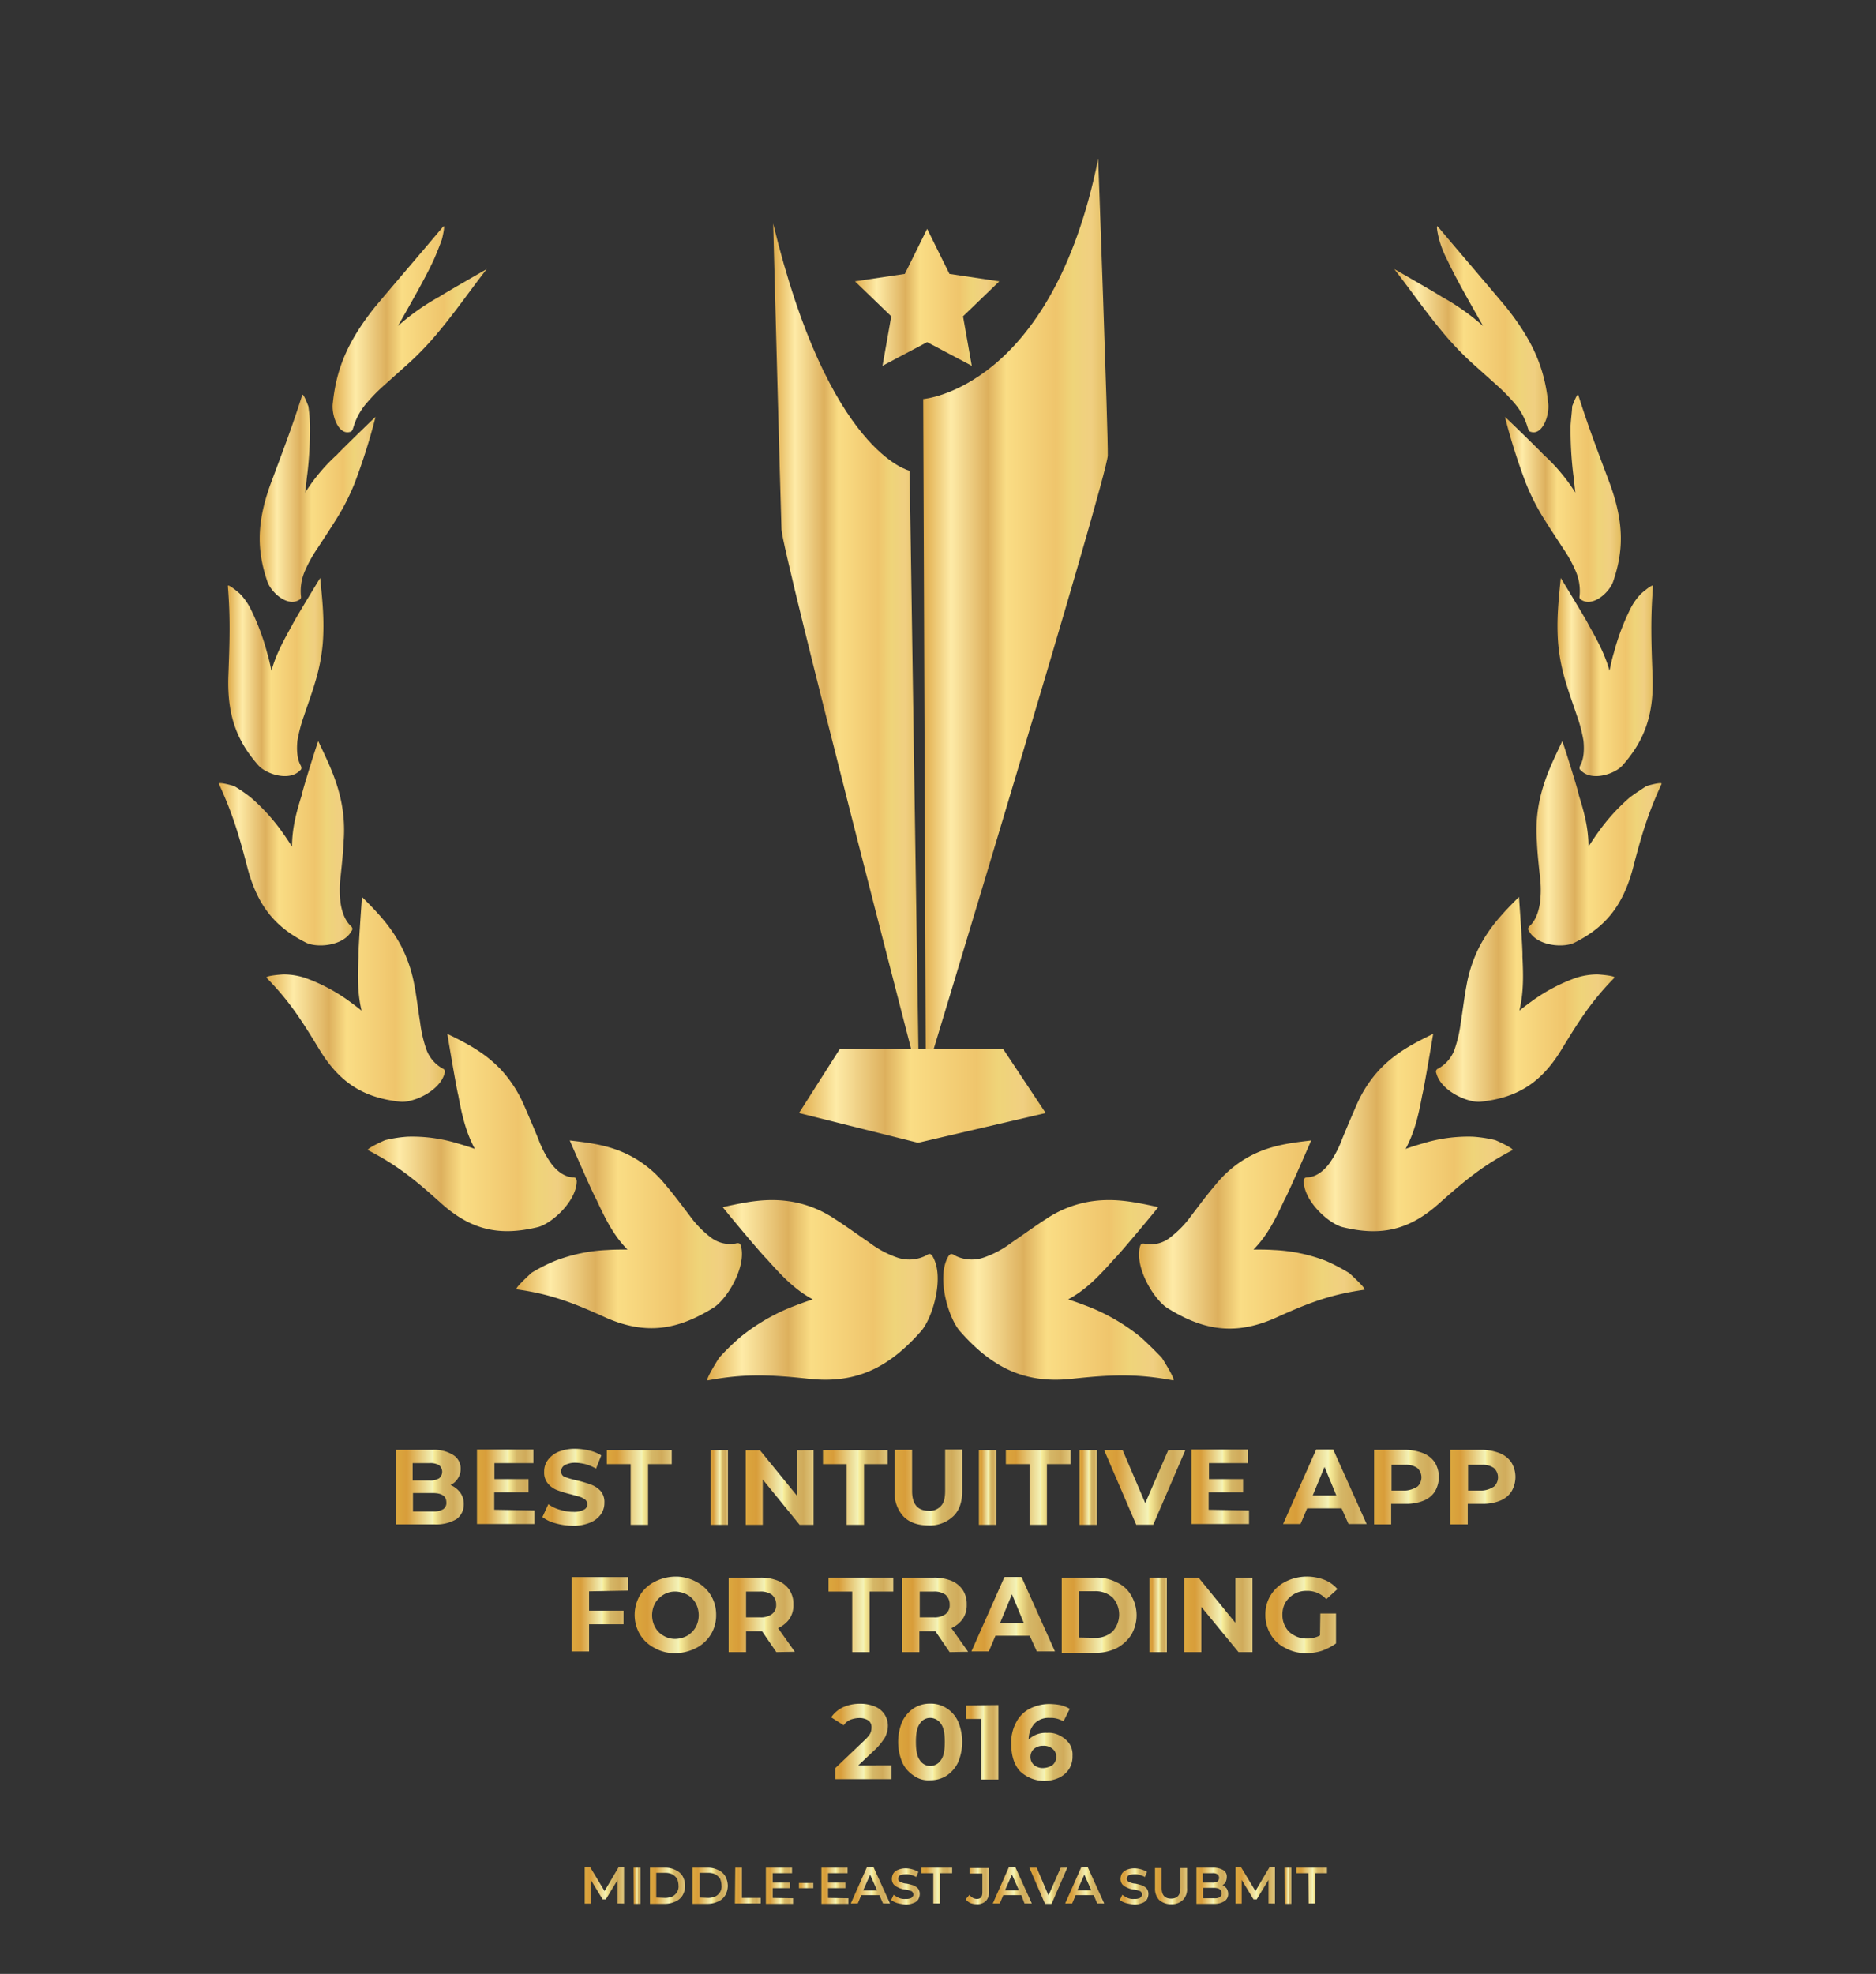 <svg id="Layer_1" data-name="Layer 1" xmlns="http://www.w3.org/2000/svg" xmlns:xlink="http://www.w3.org/1999/xlink" viewBox="0 0 539 567"><rect x="0" y="0" width="539" height="567" fill="#333333" stroke="none"/><defs><linearGradient id="GradientFill_3" x1="245.64" y1="85.4" x2="287.12" y2="85.4" gradientUnits="userSpaceOnUse"><stop offset="0" stop-color="#dfab4a"/><stop offset="0.15" stop-color="#feeba7"/><stop offset="0.35" stop-color="#ddb05d"/><stop offset="0.45" stop-color="#fadd85"/><stop offset="0.72" stop-color="#efc56c"/><stop offset="0.81" stop-color="#efd479"/><stop offset="0.91" stop-color="#f0cf81"/><stop offset="1" stop-color="#e2bc5e"/></linearGradient><linearGradient id="GradientFill_3-2" x1="265.25" y1="177.2" x2="318.29" y2="177.2" xlink:href="#GradientFill_3"/><linearGradient id="GradientFill_3-3" x1="222.14" y1="187.07" x2="263.99" y2="187.07" xlink:href="#GradientFill_3"/><linearGradient id="GradientFill_3-4" x1="229.56" y1="314.82" x2="300.44" y2="314.82" xlink:href="#GradientFill_3"/><linearGradient id="GradientFill_3-5" x1="203.25" y1="370.62" x2="269.45" y2="370.62" xlink:href="#GradientFill_3"/><linearGradient id="GradientFill_3-6" x1="148.39" y1="354.64" x2="213.21" y2="354.64" xlink:href="#GradientFill_3"/><linearGradient id="GradientFill_3-7" x1="105.69" y1="325.32" x2="165.71" y2="325.32" xlink:href="#GradientFill_3"/><linearGradient id="GradientFill_3-8" x1="76.56" y1="287.07" x2="127.86" y2="287.07" xlink:href="#GradientFill_3"/><linearGradient id="GradientFill_3-9" x1="62.89" y1="242.23" x2="101.24" y2="242.23" xlink:href="#GradientFill_3"/><linearGradient id="GradientFill_3-10" x1="65.55" y1="194.5" x2="93.01" y2="194.5" xlink:href="#GradientFill_3"/><linearGradient id="GradientFill_3-11" x1="74.58" y1="143.11" x2="107.9" y2="143.11" xlink:href="#GradientFill_3"/><linearGradient id="GradientFill_3-12" x1="95.52" y1="94.58" x2="139.83" y2="94.58" xlink:href="#GradientFill_3"/><linearGradient id="GradientFill_3-13" x1="270.98" y1="370.62" x2="337.18" y2="370.62" xlink:href="#GradientFill_3"/><linearGradient id="GradientFill_3-14" x1="327.22" y1="354.64" x2="392.04" y2="354.64" xlink:href="#GradientFill_3"/><linearGradient id="GradientFill_3-15" x1="374.59" y1="325.32" x2="434.61" y2="325.32" xlink:href="#GradientFill_3"/><linearGradient id="GradientFill_3-16" x1="412.57" y1="287.07" x2="463.87" y2="287.07" xlink:href="#GradientFill_3"/><linearGradient id="GradientFill_3-17" x1="439.06" y1="242.23" x2="477.41" y2="242.23" xlink:href="#GradientFill_3"/><linearGradient id="GradientFill_3-18" x1="447.42" y1="194.5" x2="474.88" y2="194.5" xlink:href="#GradientFill_3"/><linearGradient id="GradientFill_3-19" x1="432.4" y1="143.11" x2="465.72" y2="143.11" xlink:href="#GradientFill_3"/><linearGradient id="GradientFill_3-20" x1="400.6" y1="94.58" x2="444.91" y2="94.58" xlink:href="#GradientFill_3"/><linearGradient id="GradientFill_22" x1="113.85" y1="427.17" x2="133.25" y2="427.17" gradientUnits="userSpaceOnUse"><stop offset="0" stop-color="#dba73e"/><stop offset="0.16" stop-color="#d89d3a"/><stop offset="0.54" stop-color="#f4f3b8"/><stop offset="0.56" stop-color="#f7ed9a"/><stop offset="0.69" stop-color="#d5b767"/><stop offset="0.85" stop-color="#d0ab5b"/><stop offset="1" stop-color="#e0c77d"/></linearGradient><linearGradient id="GradientFill_22-2" x1="137.05" y1="427.07" x2="153.55" y2="427.07" xlink:href="#GradientFill_22"/><linearGradient id="GradientFill_22-3" x1="155.85" y1="427.22" x2="173.65" y2="427.22" xlink:href="#GradientFill_22"/><linearGradient id="GradientFill_22-4" x1="174.35" y1="427.27" x2="192.95" y2="427.27" xlink:href="#GradientFill_22"/><linearGradient id="GradientFill_22-5" x1="204.15" y1="427.27" x2="209.15" y2="427.27" xlink:href="#GradientFill_22"/><linearGradient id="GradientFill_22-6" x1="214.25" y1="427.27" x2="233.75" y2="427.27" xlink:href="#GradientFill_22"/><linearGradient id="GradientFill_22-7" x1="236.45" y1="427.27" x2="255.05" y2="427.27" xlink:href="#GradientFill_22"/><linearGradient id="GradientFill_22-8" x1="257.05" y1="427.27" x2="276.45" y2="427.27" xlink:href="#GradientFill_22"/><linearGradient id="GradientFill_22-9" x1="281.25" y1="427.27" x2="286.25" y2="427.27" xlink:href="#GradientFill_22"/><linearGradient id="GradientFill_22-10" x1="288.95" y1="427.27" x2="307.55" y2="427.27" xlink:href="#GradientFill_22"/><linearGradient id="GradientFill_22-11" x1="310.15" y1="427.27" x2="315.15" y2="427.27" xlink:href="#GradientFill_22"/><linearGradient id="GradientFill_22-12" x1="317.25" y1="427.27" x2="340.55" y2="427.27" xlink:href="#GradientFill_22"/><linearGradient id="GradientFill_22-13" x1="342.35" y1="427.07" x2="358.85" y2="427.07" xlink:href="#GradientFill_22"/><linearGradient id="GradientFill_22-14" x1="368.65" y1="427.07" x2="392.65" y2="427.07" xlink:href="#GradientFill_22"/><linearGradient id="GradientFill_22-15" x1="394.75" y1="427.17" x2="413.35" y2="427.17" xlink:href="#GradientFill_22"/><linearGradient id="GradientFill_22-16" x1="416.65" y1="427.17" x2="435.35" y2="427.17" xlink:href="#GradientFill_22"/><linearGradient id="GradientFill_22-17" x1="164.25" y1="463.67" x2="180.45" y2="463.67" xlink:href="#GradientFill_22"/><linearGradient id="GradientFill_22-18" x1="182.35" y1="463.87" x2="205.75" y2="463.87" xlink:href="#GradientFill_22"/><linearGradient id="GradientFill_22-19" x1="209.35" y1="463.87" x2="228.35" y2="463.87" xlink:href="#GradientFill_22"/><linearGradient id="GradientFill_22-20" x1="238.05" y1="463.87" x2="256.65" y2="463.87" xlink:href="#GradientFill_22"/><linearGradient id="GradientFill_22-21" x1="259.15" y1="463.87" x2="278.15" y2="463.87" xlink:href="#GradientFill_22"/><linearGradient id="GradientFill_22-22" x1="279.05" y1="463.67" x2="303.05" y2="463.67" xlink:href="#GradientFill_22"/><linearGradient id="GradientFill_22-23" x1="305.05" y1="463.97" x2="326.55" y2="463.97" xlink:href="#GradientFill_22"/><linearGradient id="GradientFill_22-24" x1="330.25" y1="463.87" x2="335.25" y2="463.87" xlink:href="#GradientFill_22"/><linearGradient id="GradientFill_22-25" x1="340.25" y1="463.87" x2="359.85" y2="463.87" xlink:href="#GradientFill_22"/><linearGradient id="GradientFill_22-26" x1="363.55" y1="463.87" x2="384.25" y2="463.87" xlink:href="#GradientFill_22"/><linearGradient id="GradientFill_22-27" x1="238.75" y1="500.22" x2="256.15" y2="500.22" xlink:href="#GradientFill_22"/><linearGradient id="GradientFill_22-28" x1="258.05" y1="500.38" x2="276.45" y2="500.38" xlink:href="#GradientFill_22"/><linearGradient id="GradientFill_22-29" x1="277.55" y1="500.47" x2="286.85" y2="500.47" xlink:href="#GradientFill_22"/><linearGradient id="GradientFill_22-30" x1="290.55" y1="500.52" x2="308.15" y2="500.52" xlink:href="#GradientFill_22"/><linearGradient id="GradientFill_22-31" x1="167.95" y1="541.57" x2="179.25" y2="541.57" xlink:href="#GradientFill_22"/><linearGradient id="GradientFill_22-32" x1="182.05" y1="541.67" x2="183.95" y2="541.67" xlink:href="#GradientFill_22"/><linearGradient id="GradientFill_22-33" x1="186.75" y1="541.67" x2="196.85" y2="541.67" xlink:href="#GradientFill_22"/><linearGradient id="GradientFill_22-34" x1="198.95" y1="541.67" x2="209.05" y2="541.67" xlink:href="#GradientFill_22"/><linearGradient id="GradientFill_22-35" x1="211.15" y1="541.62" x2="218.55" y2="541.62" xlink:href="#GradientFill_22"/><linearGradient id="GradientFill_22-36" x1="220.05" y1="541.67" x2="227.85" y2="541.67" xlink:href="#GradientFill_22"/><linearGradient id="GradientFill_22-37" x1="229.55" y1="541.62" x2="233.65" y2="541.62" xlink:href="#GradientFill_22"/><linearGradient id="GradientFill_22-38" x1="235.95" y1="541.67" x2="243.75" y2="541.67" xlink:href="#GradientFill_22"/><linearGradient id="GradientFill_22-39" x1="244.45" y1="541.57" x2="255.65" y2="541.57" xlink:href="#GradientFill_22"/><linearGradient id="GradientFill_22-40" x1="256.05" y1="541.87" x2="264.25" y2="541.87" xlink:href="#GradientFill_22"/><linearGradient id="GradientFill_22-41" x1="264.75" y1="541.62" x2="273.55" y2="541.62" xlink:href="#GradientFill_22"/><linearGradient id="GradientFill_22-42" x1="277.45" y1="541.77" x2="284.15" y2="541.77" xlink:href="#GradientFill_22"/><linearGradient id="GradientFill_22-43" x1="285.25" y1="541.57" x2="296.45" y2="541.57" xlink:href="#GradientFill_22"/><linearGradient id="GradientFill_22-44" x1="295.75" y1="541.67" x2="306.65" y2="541.67" xlink:href="#GradientFill_22"/><linearGradient id="GradientFill_22-45" x1="306.05" y1="541.57" x2="317.25" y2="541.57" xlink:href="#GradientFill_22"/><linearGradient id="GradientFill_22-46" x1="321.75" y1="541.87" x2="329.95" y2="541.87" xlink:href="#GradientFill_22"/><linearGradient id="GradientFill_22-47" x1="331.85" y1="541.77" x2="341.05" y2="541.77" xlink:href="#GradientFill_22"/><linearGradient id="GradientFill_22-48" x1="343.75" y1="541.67" x2="352.85" y2="541.67" xlink:href="#GradientFill_22"/><linearGradient id="GradientFill_22-49" x1="354.95" y1="541.57" x2="366.25" y2="541.57" xlink:href="#GradientFill_22"/><linearGradient id="GradientFill_22-50" x1="369.05" y1="541.67" x2="370.95" y2="541.67" xlink:href="#GradientFill_22"/><linearGradient id="GradientFill_22-51" x1="372.45" y1="541.62" x2="381.25" y2="541.62" xlink:href="#GradientFill_22"/></defs><title>awrds</title><g id="objects"><polygon points="266.38 65.73 272.79 78.67 287.12 80.81 276.69 90.86 279.2 105.07 266.38 98.28 253.56 105.07 256.07 90.86 245.64 80.81 259.97 78.67 266.38 65.73" fill="url(#GradientFill_3)"/><path d="M266,308.79l-.75-194.17s36.95-2.77,50.27-69c0,0,2.89,78.93,2.76,85.21S266,308.79,266,308.79Z" fill="url(#GradientFill_3-2)"/><path d="M261.35,135.23s-23.25-5-39.21-71c0,0,2.14,81.31,2.39,87.85S264,309.92,264,309.92Z" fill="url(#GradientFill_3-3)"/><polygon points="300.44 319.72 263.74 328.26 229.56 319.72 241.25 301.37 288.25 301.37 300.44 319.72" fill="url(#GradientFill_3-4)"/><path d="M212.72,384.07a56.93,56.93,0,0,1,14.83-8.68c2-.75,3.89-1.5,6-2.13-5.4-2.89-9.3-7.17-13.32-11.69-1.51-1.38-12.7-14.83-12.57-14.83,6.91-1.51,12.94-2.77,20.11-1.51a32,32,0,0,1,12.06,4.9c3.15,2,6.41,4.4,9.93,6.79a28.58,28.58,0,0,0,7.92,4.27,10.65,10.65,0,0,0,8.55-.63,1.63,1.63,0,0,1,1-.37,2,2,0,0,1,.75.75c3.52,6-.12,18-3.51,21.62-9.05,10.18-18.23,14.83-31.42,13.57-11.57-1.26-18.85-1.63-29.66.38-1,.25,2.89-6,3.27-6.54A66.19,66.19,0,0,1,212.72,384.07Z" fill="url(#GradientFill_3-5)"/><path d="M159.43,362.2a47.36,47.36,0,0,1,15.08-3.14c1.89-.13,3.77-.13,5.78-.13-4-4-6.41-8.92-8.92-14.33-1-1.63-7.67-17-7.67-17,6.54.75,12.19,1.51,18.1,4.77a32.18,32.18,0,0,1,9.43,8c2.26,2.64,4.52,5.65,7,8.92a29.11,29.11,0,0,0,5.79,6,9.07,9.07,0,0,0,7.41,1.89,1.36,1.36,0,0,1,1,0c.25.12.37.5.5.88,1.51,6.28-4.4,15.58-8.17,17.72-10.18,6.28-19.1,7.66-30.29,2.89-9.67-4.4-16.08-6.92-26-8.3-.88-.12,4-4.52,4.27-4.77A47.26,47.26,0,0,1,159.43,362.2Z" fill="url(#GradientFill_3-6)"/><path d="M117.2,326.51a44.42,44.42,0,0,1,14.08,1.88c1.76.5,3.39,1,5.15,1.63-2.64-4.9-3.77-10-4.77-15.45-.51-1.76-3.14-17.6-3.14-17.6,5.65,2.77,10.55,5.28,15.2,10.06a35.84,35.84,0,0,1,6.66,10.05c1.39,3.14,2.77,6.41,4.28,10.05a29.57,29.57,0,0,0,3.77,7.17c1.63,2.13,3.77,3.77,6.15,3.89a1.16,1.16,0,0,1,.88.26,2.21,2.21,0,0,1,.25.87c-.12,5.91-7.41,12.32-11.31,13.2C144,355,135.8,353.65,127,345.86c-7.67-6.91-12.7-11.06-21.24-15.46-.76-.37,4.52-2.76,4.9-2.89A37,37,0,0,1,117.2,326.51Z" fill="url(#GradientFill_3-7)"/><path d="M87.67,280.89a50.25,50.25,0,0,1,12.07,6.28c1.38,1,2.76,2,4.14,3.14-1.25-5.28-1.13-10.3-.88-15.58-.12-1.76,1-17.09,1-17.09,4.4,4.39,8.17,8.29,11.31,14.2a40,40,0,0,1,3.77,11.31c.63,3.27,1,6.66,1.63,10.55a38.09,38.09,0,0,0,1.76,7.67,10.25,10.25,0,0,0,4.65,5.53,1.27,1.27,0,0,1,.63.5,1,1,0,0,1,0,.88c-1.38,5.28-9.42,8.67-12.94,8.17-9.81-1.13-16.84-4.9-22.88-14.7-5.27-8.67-8.79-14.2-15.33-20.86-.63-.63,4.53-1,4.9-1A20.33,20.33,0,0,1,87.67,280.89Z" fill="url(#GradientFill_3-8)"/><path d="M72.09,229.11a56.29,56.29,0,0,1,8.92,9.8c1,1.38,2,2.89,2.89,4.27,0-5.27,1.26-9.92,2.77-14.7.25-1.63,4.65-15.58,4.77-15.58,2.64,5.65,5.15,10.55,6.54,17.09a41,41,0,0,1,.75,11.69c-.13,3.26-.5,6.53-.88,10.18a30.2,30.2,0,0,0,0,7.54c.38,2.51,1.26,5,2.89,6.53a1.58,1.58,0,0,1,.5.75.93.93,0,0,1-.25.76c-2.39,4.4-10.18,4.9-13.19,3.27-8.42-4.28-13.58-10.06-16.59-21-2.52-9.8-4.4-16-8.3-24.51-.37-.75,4.15.5,4.4.63A40,40,0,0,1,72.09,229.11Z" fill="url(#GradientFill_3-9)"/><path d="M72.09,175.07a66.23,66.23,0,0,1,4.65,12.44c.5,1.63.88,3.39,1.25,5.15,1.39-5,3.65-8.92,6-13.19.62-1.39,8-13.45,8-13.45.63,6.41,1.26,11.94.75,18.72a53.81,53.81,0,0,1-2.26,11.44c-.88,3-2,6-3.14,9.43a43.43,43.43,0,0,0-1.89,7.16c-.25,2.51-.12,5.15.88,7a1.76,1.76,0,0,1,.26.88.7.7,0,0,1-.38.63c-3,3.26-9.68,1.13-11.94-1.39-6-6.78-9-14-8.67-25.38.37-10.06.63-16.72-.13-26.14-.12-.88,3.14,1.88,3.4,2.13A17.29,17.29,0,0,1,72.09,175.07Z" fill="url(#GradientFill_3-10)"/><path d="M89.05,122.28a107.36,107.36,0,0,1-.75,13.83c-.25,1.76-.38,3.64-.63,5.4a53,53,0,0,1,9.18-10.93c1-1.13,10.93-10.81,11.05-10.81a173.94,173.94,0,0,1-6,19,63.38,63.38,0,0,1-5.4,10.55c-1.64,2.64-3.4,5.28-5.28,8.17a37.85,37.85,0,0,0-3.52,6.29,14.53,14.53,0,0,0-1.26,7.16c0,.25.13.63,0,.88a.94.94,0,0,1-.5.5c-3.39,2.14-8.17-2.26-9.17-5.4-2.89-8.55-3.14-16.46.88-27.65,3.64-9.8,6.15-16.21,9.17-25.76.25-.88,1.63,2.89,1.76,3.14A41.21,41.21,0,0,1,89.05,122.28Z" fill="url(#GradientFill_3-11)"/><path d="M124.62,74.65c-2,4.28-4.65,9-7.29,13.7l-3,5.28a65.72,65.72,0,0,1,11.94-8.42c1.26-.88,13.58-7.92,13.58-7.92-4.91,6.29-8.68,11.82-13.58,17.72a87.57,87.57,0,0,1-8.67,9.18c-2.39,2.13-4.77,4.27-7.29,6.53a51.65,51.65,0,0,0-5.15,5.28,18.69,18.69,0,0,0-3.64,6.79c-.13.25-.13.63-.38.88a.68.68,0,0,1-.5.37c-3.4,1.13-5.53-4.9-5-8.42,1-9.55,4.15-17.47,12.06-27.39,7.29-8.68,12.32-14.46,19.61-23.13.75-.88-.25,3.4-.38,3.77C126.25,70.76,125.5,72.64,124.62,74.65Z" fill="url(#GradientFill_3-12)"/><path d="M327.71,384.07a57.09,57.09,0,0,0-14.83-8.68c-2-.75-3.9-1.5-6-2.13,5.4-2.89,9.3-7.17,13.32-11.69,1.51-1.38,12.69-14.83,12.57-14.83-6.91-1.51-12.95-2.77-20.11-1.51a32,32,0,0,0-12.07,4.9c-3.14,2-6.41,4.4-9.92,6.79a28.58,28.58,0,0,1-7.92,4.27,10.65,10.65,0,0,1-8.55-.63,1.65,1.65,0,0,0-1-.37,2.06,2.06,0,0,0-.76.75c-3.52,6,.13,18,3.52,21.62,9.05,10.18,18.22,14.83,31.42,13.57,11.56-1.26,18.85-1.63,29.66.38,1,.25-2.89-6-3.27-6.54C331.86,388,329.85,386,327.71,384.07Z" fill="url(#GradientFill_3-13)"/><path d="M381,362.2a47.36,47.36,0,0,0-15.08-3.14c-1.89-.13-3.77-.13-5.79-.13,4-4,6.41-8.92,8.93-14.33,1-1.63,7.66-17,7.66-17-6.53.75-12.19,1.51-18.09,4.77a32.18,32.18,0,0,0-9.43,8c-2.26,2.64-4.52,5.65-7,8.92a29.33,29.33,0,0,1-5.78,6A9.07,9.07,0,0,1,329,357.3a1.36,1.36,0,0,0-1,0c-.25.12-.38.5-.5.88-1.51,6.28,4.4,15.58,8.17,17.72,10.18,6.28,19.1,7.66,30.29,2.89,9.67-4.4,16.08-6.92,26-8.3.88-.12-4-4.52-4.27-4.77A55.66,55.66,0,0,0,381,362.2Z" fill="url(#GradientFill_3-14)"/><path d="M423.1,326.51A44.42,44.42,0,0,0,409,328.39c-1.76.5-3.39,1-5.15,1.63,2.64-4.9,3.77-10,4.77-15.45.51-1.76,3.15-17.6,3.15-17.6-5.66,2.77-10.56,5.28-15.21,10.06a35.84,35.84,0,0,0-6.66,10.05c-1.38,3.14-2.77,6.41-4.27,10.05a30.28,30.28,0,0,1-3.77,7.17c-1.64,2.13-3.77,3.77-6.16,3.89a1.17,1.17,0,0,0-.88.26,2.21,2.21,0,0,0-.25.87c.12,5.91,7.41,12.32,11.31,13.2,10.43,2.51,18.6,1.13,27.39-6.66C421,339,426,334.8,434.53,330.4c.76-.37-4.52-2.76-4.9-2.89A36.87,36.87,0,0,0,423.1,326.51Z" fill="url(#GradientFill_3-15)"/><path d="M452.76,280.89a50.25,50.25,0,0,0-12.07,6.28c-1.38,1-2.76,2-4.15,3.14,1.26-5.28,1.14-10.3.88-15.58.13-1.76-1-17.09-1-17.09-4.4,4.39-8.17,8.29-11.31,14.2a39.65,39.65,0,0,0-3.77,11.31c-.63,3.27-1,6.66-1.64,10.55a37.43,37.43,0,0,1-1.76,7.67,10.17,10.17,0,0,1-4.65,5.53,1.24,1.24,0,0,0-.62.5,1,1,0,0,0,0,.88c1.38,5.28,9.42,8.67,12.94,8.17,9.8-1.13,16.84-4.9,22.87-14.7,5.28-8.67,8.8-14.2,15.34-20.86.62-.63-4.53-1-4.91-1A20.32,20.32,0,0,0,452.76,280.89Z" fill="url(#GradientFill_3-16)"/><path d="M468.21,229.11a56.69,56.69,0,0,0-8.92,9.8c-1,1.38-2,2.89-2.89,4.27,0-5.27-1.26-9.92-2.76-14.7-.25-1.63-4.65-15.58-4.78-15.58-2.64,5.65-5.15,10.55-6.53,17.09a41.05,41.05,0,0,0-.76,11.69c.13,3.26.5,6.53.88,10.18a30.2,30.2,0,0,1,0,7.54c-.38,2.51-1.26,5-2.89,6.53a1.58,1.58,0,0,0-.5.75.93.93,0,0,0,.25.76c2.39,4.4,10.18,4.9,13.2,3.27,8.42-4.28,13.57-10.06,16.58-21,2.52-9.8,4.4-16,8.3-24.51.38-.75-4.15.5-4.4.63C471.48,226.85,469.85,227.85,468.21,229.11Z" fill="url(#GradientFill_3-17)"/><path d="M468.34,175.07a66.23,66.23,0,0,0-4.65,12.44c-.5,1.63-.88,3.39-1.26,5.15-1.38-5-3.64-8.92-6-13.19-.63-1.39-8-13.45-8-13.45-.63,6.41-1.26,11.94-.76,18.72a54.44,54.44,0,0,0,2.27,11.44c.88,3,2,6,3.14,9.43a42.45,42.45,0,0,1,1.88,7.16c.25,2.51.13,5.15-.88,7a1.87,1.87,0,0,0-.25.88.7.7,0,0,0,.38.63c3,3.26,9.68,1.13,11.94-1.39,6-6.78,9.05-14,8.67-25.38-.38-10.06-.63-16.72.13-26.14.12-.88-3.15,1.88-3.4,2.13A17.29,17.29,0,0,0,468.34,175.07Z" fill="url(#GradientFill_3-18)"/><path d="M451.25,122.28a107.36,107.36,0,0,0,.75,13.83c.25,1.76.38,3.64.63,5.4a53,53,0,0,0-9.17-10.93c-1-1.13-10.94-10.81-11.06-10.81a173.94,173.94,0,0,0,6,19,63.38,63.38,0,0,0,5.4,10.55c1.64,2.64,3.4,5.28,5.28,8.17a37.85,37.85,0,0,1,3.52,6.29,14.42,14.42,0,0,1,1.26,7.16c0,.25-.13.63,0,.88a.94.94,0,0,0,.5.5c3.39,2.14,8.17-2.26,9.17-5.4,2.9-8.55,3.15-16.46-.87-27.65-3.65-9.8-6.16-16.21-9.18-25.76-.25-.88-1.63,2.89-1.76,3.14C451.63,118.51,451.37,120.27,451.25,122.28Z" fill="url(#GradientFill_3-19)"/><path d="M415.81,74.65c2,4.28,4.65,9,7.29,13.7l3,5.28a65,65,0,0,0-11.94-8.42c-1.25-.88-13.57-7.92-13.57-7.92,4.9,6.29,8.67,11.82,13.57,17.72a88.66,88.66,0,0,0,8.68,9.18l7.29,6.53a53.84,53.84,0,0,1,5.15,5.28,18.84,18.84,0,0,1,3.64,6.79c.13.25.13.63.38.88a.68.68,0,0,0,.5.37c3.4,1.13,5.53-4.9,5-8.42-1-9.55-4.15-17.47-12.07-27.39-7.28-8.68-12.31-14.46-19.6-23.13-.75-.88.25,3.4.38,3.77A29.81,29.81,0,0,0,415.81,74.65Z" fill="url(#GradientFill_3-20)"/></g><g id="objects-2" data-name="objects"><path d="M132.25,428.77a5.38,5.38,0,0,1,1,3.3,5.17,5.17,0,0,1-2.1,4.3,11.29,11.29,0,0,1-6.3,1.5h-11v-21.4h10.4a10.23,10.23,0,0,1,6,1.5,4.52,4.52,0,0,1,2.1,4,4.78,4.78,0,0,1-.8,2.7,4.84,4.84,0,0,1-2.1,1.9A6.89,6.89,0,0,1,132.25,428.77Zm-13.7-8.5v5h4.9a4.91,4.91,0,0,0,2.7-.6,2.46,2.46,0,0,0,0-3.8,4.91,4.91,0,0,0-2.7-.6Zm8.7,13.3a2.12,2.12,0,0,0,1-2q0-2.7-3.9-2.7h-5.7v5.3h5.7A5.46,5.46,0,0,0,127.25,433.57Z" fill="url(#GradientFill_22)"/><path d="M153.55,433.87v3.9h-16.5v-21.4h16.2v3.9h-11.2v4.6h9.8v3.8H142v5l11.6.2Z" fill="url(#GradientFill_22-2)"/><path d="M159.65,437.57a10.32,10.32,0,0,1-3.8-1.8l1.7-3.7a10.15,10.15,0,0,0,3.3,1.6,12.56,12.56,0,0,0,3.8.6,6,6,0,0,0,3.1-.6,1.72,1.72,0,0,0,1-1.6,1.76,1.76,0,0,0-.6-1.3,5.3,5.3,0,0,0-1.5-.8c-.6-.2-1.5-.4-2.5-.7a33.39,33.39,0,0,1-4-1.2,6.36,6.36,0,0,1-2.7-1.9,4.81,4.81,0,0,1-1.1-3.4,5.38,5.38,0,0,1,1-3.3,7.28,7.28,0,0,1,3-2.4,12.42,12.42,0,0,1,5-.9,17.52,17.52,0,0,1,4,.5,10.54,10.54,0,0,1,3.4,1.4l-1.5,3.8a12.07,12.07,0,0,0-5.9-1.7,6.17,6.17,0,0,0-3.1.7,1.9,1.9,0,0,0-1,1.8,1.51,1.51,0,0,0,1.1,1.6,22.56,22.56,0,0,0,3.5,1,33.39,33.39,0,0,1,4,1.2,7.12,7.12,0,0,1,2.7,1.8,4.81,4.81,0,0,1,1.1,3.4,5.58,5.58,0,0,1-1,3.3,7,7,0,0,1-3.1,2.4,12.42,12.42,0,0,1-5,.9A18.69,18.69,0,0,1,159.65,437.57Z" fill="url(#GradientFill_22-3)"/><path d="M181.15,420.57h-6.8v-4H193v4h-6.8V438h-5v-17.4Z" fill="url(#GradientFill_22-4)"/><path d="M204.15,416.57h5V438h-5Z" fill="url(#GradientFill_22-5)"/><path d="M233.75,416.57V438h-4l-10.6-13v13h-4.9v-21.4h4.1l10.6,13v-13Z" fill="url(#GradientFill_22-6)"/><path d="M243.25,420.57h-6.8v-4h18.6v4h-6.8V438h-5v-17.4Z" fill="url(#GradientFill_22-7)"/><path d="M259.65,435.67a9.76,9.76,0,0,1-2.6-7.2v-12h5v11.8q0,5.7,4.8,5.7a4.2,4.2,0,0,0,3.5-1.4c.9-.9,1.2-2.4,1.2-4.4v-11.8h4.9v12c0,3.2-.9,5.6-2.6,7.2a9.68,9.68,0,0,1-7.1,2.6C263.75,438.17,261.35,437.37,259.65,435.67Z" fill="url(#GradientFill_22-8)"/><path d="M281.25,416.57h5V438h-5Z" fill="url(#GradientFill_22-9)"/><path d="M295.75,420.57H289v-4h18.6v4h-6.8V438h-5v-17.4Z" fill="url(#GradientFill_22-10)"/><path d="M310.15,416.57h5V438h-5Z" fill="url(#GradientFill_22-11)"/><path d="M340.55,416.57l-9.2,21.4h-4.9l-9.2-21.4h5.3l6.5,15.2,6.6-15.2Z" fill="url(#GradientFill_22-12)"/><path d="M358.85,433.87v3.9h-16.5v-21.4h16.2v3.9h-11.2v4.6h9.8v3.8h-9.9v5l11.6.2Z" fill="url(#GradientFill_22-13)"/><path d="M385.45,433.27h-9.9l-1.9,4.5h-5l9.5-21.4h4.9l9.6,21.4h-5.2Zm-1.5-3.7-3.4-8.2-3.4,8.2Z" fill="url(#GradientFill_22-14)"/><path d="M409,417.47a7.33,7.33,0,0,1,3.3,2.7,8.19,8.19,0,0,1,0,8.2,6.84,6.84,0,0,1-3.3,2.7,12.42,12.42,0,0,1-5,.9h-4.3v5.9h-4.9v-21.4H404A14.3,14.3,0,0,1,409,417.47Zm-1.8,9.6a3.64,3.64,0,0,0,0-5.4,5.51,5.51,0,0,0-3.4-.9h-4v7.4h4A7.16,7.16,0,0,0,407.15,427.07Z" fill="url(#GradientFill_22-15)"/><path d="M431,417.47a7.33,7.33,0,0,1,3.3,2.7,8.19,8.19,0,0,1,0,8.2,6.84,6.84,0,0,1-3.3,2.7,12.42,12.42,0,0,1-5,.9h-4.3v5.9h-5v-21.4h9.2A14,14,0,0,1,431,417.47Zm-1.8,9.6a3.64,3.64,0,0,0,0-5.4,5.51,5.51,0,0,0-3.4-.9h-4v7.4h4A6.79,6.79,0,0,0,429.15,427.07Z" fill="url(#GradientFill_22-16)"/><path d="M169.25,457.07v5.6h9.9v3.9h-9.9v7.8h-5V453h16.2v3.9l-11.2.2Z" fill="url(#GradientFill_22-17)"/><path d="M188.05,473.37a10.55,10.55,0,0,1-4.2-3.9,11.2,11.2,0,0,1,0-11.2,10.55,10.55,0,0,1,4.2-3.9,13.32,13.32,0,0,1,6-1.5,12.14,12.14,0,0,1,6,1.5,10.55,10.55,0,0,1,4.2,3.9,10.67,10.67,0,0,1,1.5,5.6,10.43,10.43,0,0,1-1.5,5.6,10.55,10.55,0,0,1-4.2,3.9,13.32,13.32,0,0,1-6,1.5A11.62,11.62,0,0,1,188.05,473.37Zm9.4-3.5a6.89,6.89,0,0,0,2.4-2.4,7.26,7.26,0,0,0,0-7,6.15,6.15,0,0,0-2.4-2.4,7.46,7.46,0,0,0-3.4-.9,6.4,6.4,0,0,0-3.4.9,6.89,6.89,0,0,0-2.4,2.4,7.26,7.26,0,0,0,0,7,6.15,6.15,0,0,0,2.4,2.4,6.4,6.4,0,0,0,3.4.9A7.46,7.46,0,0,0,197.45,469.87Z" fill="url(#GradientFill_22-18)"/><path d="M223.05,474.57l-4.1-6h-4.6v6h-5v-21.4h9.2a13.11,13.11,0,0,1,5,.9,7.33,7.33,0,0,1,3.3,2.7,7.22,7.22,0,0,1,1.1,4.1,7,7,0,0,1-1.1,4.1,8,8,0,0,1-3.3,2.7l4.8,6.8-5.3.1Zm-1.3-16.5a5.51,5.51,0,0,0-3.4-.9h-4v7.4h4a5.31,5.31,0,0,0,3.4-.9A3.16,3.16,0,0,0,223,461,3.7,3.7,0,0,0,221.75,458.07Z" fill="url(#GradientFill_22-19)"/><path d="M244.85,457.17h-6.8v-4h18.6v4h-6.8v17.4h-5v-17.4Z" fill="url(#GradientFill_22-20)"/><path d="M272.85,474.57l-4.1-6h-4.6v6h-5v-21.4h9.2a13.11,13.11,0,0,1,5,.9,7.33,7.33,0,0,1,3.3,2.7,7.22,7.22,0,0,1,1.1,4.1,7,7,0,0,1-1.1,4.1,8,8,0,0,1-3.3,2.7l4.8,6.8-5.3.1Zm-1.2-16.5a5.51,5.51,0,0,0-3.4-.9h-4v7.4h4a5.31,5.31,0,0,0,3.4-.9,3.16,3.16,0,0,0,1.2-2.7A3.7,3.7,0,0,0,271.65,458.07Z" fill="url(#GradientFill_22-21)"/><path d="M295.85,469.87H286l-1.9,4.5h-5l9.5-21.4h4.9l9.6,21.4h-5.2Zm-1.7-3.7-3.4-8.2-3.4,8.2Z" fill="url(#GradientFill_22-22)"/><path d="M305.05,453.17h9.7a12.6,12.6,0,0,1,6.2,1.4,8.91,8.91,0,0,1,4.1,3.8,11.2,11.2,0,0,1,0,11.2,11.54,11.54,0,0,1-4.1,3.8,13.49,13.49,0,0,1-6.2,1.4h-9.7Zm9.5,17.3a7.22,7.22,0,0,0,5.1-1.8,7.27,7.27,0,0,0,0-9.8,7.22,7.22,0,0,0-5.1-1.8h-4.5v13.3l4.5.1Z" fill="url(#GradientFill_22-23)"/><path d="M330.25,453.17h5v21.4h-5Z" fill="url(#GradientFill_22-24)"/><path d="M359.85,453.17v21.4h-4l-10.7-13v13h-4.9v-21.4h4.1l10.6,13v-13Z" fill="url(#GradientFill_22-25)"/><path d="M379.35,463.47h4.5v8.6a16.86,16.86,0,0,1-4,2.1,14.69,14.69,0,0,1-4.6.7,12.14,12.14,0,0,1-6-1.5,9.9,9.9,0,0,1-4.2-3.9,10.93,10.93,0,0,1-1.5-5.6,10.43,10.43,0,0,1,1.5-5.6,10.55,10.55,0,0,1,4.2-3.9,13.41,13.41,0,0,1,6.1-1.5,13.64,13.64,0,0,1,5.1.9,9.45,9.45,0,0,1,3.8,2.7l-3.2,2.9a7.26,7.26,0,0,0-5.6-2.4,6.87,6.87,0,0,0-3.6.9,7.18,7.18,0,0,0-2.5,2.4,6.87,6.87,0,0,0-.9,3.6,6.76,6.76,0,0,0,.9,3.5,5.8,5.8,0,0,0,2.5,2.4,6.87,6.87,0,0,0,3.6.9,7.63,7.63,0,0,0,3.8-.9l.1-6.3Z" fill="url(#GradientFill_22-26)"/><path d="M256.15,507.07v4H240v-3.2l8.2-7.8A9.57,9.57,0,0,0,250,498a3.92,3.92,0,0,0,.4-1.8,2.38,2.38,0,0,0-.9-2,4.73,4.73,0,0,0-2.6-.7,7.51,7.51,0,0,0-2.6.5,4.21,4.21,0,0,0-1.9,1.6l-3.6-2.3a8.67,8.67,0,0,1,3.4-2.9,11.76,11.76,0,0,1,5-1,10.84,10.84,0,0,1,4.2.8,6,6,0,0,1,2.7,2.2,6.11,6.11,0,0,1,1,3.3,7.64,7.64,0,0,1-.8,3.3,17.61,17.61,0,0,1-2.8,3.5l-4.9,4.6Z" fill="url(#GradientFill_22-27)"/><path d="M262.55,510.07a8.81,8.81,0,0,1-3.3-3.8,15.1,15.1,0,0,1,0-11.8,9.43,9.43,0,0,1,3.3-3.8,8.54,8.54,0,0,1,4.7-1.3,8.32,8.32,0,0,1,4.7,1.3,8.81,8.81,0,0,1,3.3,3.8,15.1,15.1,0,0,1,0,11.8,9.43,9.43,0,0,1-3.3,3.8,8.54,8.54,0,0,1-4.7,1.3A7,7,0,0,1,262.55,510.07Zm7.8-4.5c.8-1.1,1.1-2.8,1.1-5.2s-.3-4.1-1.1-5.2a3.68,3.68,0,0,0-3.1-1.7,3.4,3.4,0,0,0-3,1.7c-.8,1.1-1.1,2.8-1.1,5.2s.3,4.1,1.1,5.2a3.52,3.52,0,0,0,3,1.7A3.68,3.68,0,0,0,270.35,505.57Z" fill="url(#GradientFill_22-28)"/><path d="M286.85,489.77v21.4h-5v-17.4h-4.3v-3.9l9.3-.1Z" fill="url(#GradientFill_22-29)"/><path d="M304.55,498.57a7.54,7.54,0,0,1,2.7,2.3,5.73,5.73,0,0,1,.9,3.5,6.74,6.74,0,0,1-1,3.8,7.06,7.06,0,0,1-2.9,2.5,10.19,10.19,0,0,1-11.1-1.8c-1.7-1.8-2.6-4.4-2.6-7.9a12.1,12.1,0,0,1,1.4-6.2,9,9,0,0,1,3.8-3.9,12.53,12.53,0,0,1,5.6-1.4,18.41,18.41,0,0,1,3.3.3,9.53,9.53,0,0,1,2.7,1.1l-1.8,3.6a7,7,0,0,0-4-1,5.58,5.58,0,0,0-4.3,1.6,6.9,6.9,0,0,0-1.7,4.6,7,7,0,0,1,5.3-1.9A6.52,6.52,0,0,1,304.55,498.57Zm-2.1,8.4a2.9,2.9,0,0,0,1-2.3,2.76,2.76,0,0,0-1-2.3,3.83,3.83,0,0,0-2.7-.9,4,4,0,0,0-2.7.9,3.15,3.15,0,0,0,0,4.6,4,4,0,0,0,2.7.9A5.41,5.41,0,0,0,302.45,507Z" fill="url(#GradientFill_22-30)"/><path d="M177.45,546.77V540l-3.4,5.6h-.9l-3.4-5.6v6.8H168v-10.4h1.6l4.1,6.8,4-6.8h1.6v10.4Z" fill="url(#GradientFill_22-31)"/><path d="M182.05,536.47H184v10.4h-1.9Z" fill="url(#GradientFill_22-32)"/><path d="M186.75,536.47h4.5a6.53,6.53,0,0,1,2.9.7,4.38,4.38,0,0,1,2,1.8,6,6,0,0,1,.7,2.7,5.68,5.68,0,0,1-.7,2.7,4.38,4.38,0,0,1-2,1.8,7.27,7.27,0,0,1-2.9.7h-4.5Zm4.4,8.7a5.44,5.44,0,0,0,2-.4,3.48,3.48,0,0,0,1.4-1.3,3.13,3.13,0,0,0,.4-1.9,5.33,5.33,0,0,0-.4-1.9,4.42,4.42,0,0,0-1.4-1.3,4.48,4.48,0,0,0-2-.4h-2.6v7.1l2.6.1Z" fill="url(#GradientFill_22-33)"/><path d="M199,536.47h4.5a6.53,6.53,0,0,1,2.9.7,4.38,4.38,0,0,1,2,1.8,6,6,0,0,1,.7,2.7,5.68,5.68,0,0,1-.7,2.7,4.38,4.38,0,0,1-2,1.8,7.27,7.27,0,0,1-2.9.7H199Zm4.5,8.7a5.44,5.44,0,0,0,2-.4,3.48,3.48,0,0,0,1.4-1.3,3.13,3.13,0,0,0,.4-1.9,5.33,5.33,0,0,0-.4-1.9,4.42,4.42,0,0,0-1.4-1.3,4.48,4.48,0,0,0-2-.4H201v7.1l2.5.1Z" fill="url(#GradientFill_22-34)"/><path d="M211.25,536.47h1.9v8.7h5.4v1.6h-7.4l.1-10.3Z" fill="url(#GradientFill_22-35)"/><path d="M227.85,545.27v1.6h-7.8v-10.4h7.5v1.6H222v2.7h5v1.6h-5v2.8l5.9.1Z" fill="url(#GradientFill_22-36)"/><path d="M229.55,540.87h4.1v1.5h-4.1Z" fill="url(#GradientFill_22-37)"/><path d="M243.75,545.27v1.6H236v-10.4h7.5v1.6h-5.6v2.7h5v1.6h-5v2.8l5.9.1Z" fill="url(#GradientFill_22-38)"/><path d="M252.65,544.37h-5.2l-1,2.4h-2l4.6-10.4H251l4.7,10.4h-2ZM252,543l-2-4.5-2,4.5Z" fill="url(#GradientFill_22-39)"/><path d="M257.85,546.67a5,5,0,0,1-1.8-.9l.7-1.5a9.88,9.88,0,0,0,1.5.9,4,4,0,0,0,1.9.3,3.42,3.42,0,0,0,1.7-.3c.3-.3.6-.6.6-.9a1.33,1.33,0,0,0-.3-.8c-.2-.3-.5-.3-.8-.4a4.2,4.2,0,0,0-1.4-.3,6.07,6.07,0,0,1-1.9-.6,3.81,3.81,0,0,1-1.3-.9,2.54,2.54,0,0,1-.5-1.6,3.31,3.31,0,0,1,.4-1.5,2.67,2.67,0,0,1,1.4-1.1,5.27,5.27,0,0,1,2.3-.4,6.28,6.28,0,0,1,1.9.3,7.74,7.74,0,0,1,1.6.7l-.6,1.5a5.21,5.21,0,0,0-1.5-.6,3.64,3.64,0,0,0-1.5-.2,5.79,5.79,0,0,0-1.7.3,1.39,1.39,0,0,0-.5,1,.91.91,0,0,0,.3.7,3,3,0,0,0,.8.4,4.2,4.2,0,0,0,1.4.3,16.66,16.66,0,0,1,1.9.5,3.81,3.81,0,0,1,1.3.9,2.54,2.54,0,0,1,.5,1.6,3.31,3.31,0,0,1-.4,1.5,2.58,2.58,0,0,1-1.5,1.1,5.27,5.27,0,0,1-2.3.4A20.69,20.69,0,0,1,257.85,546.67Z" fill="url(#GradientFill_22-40)"/><path d="M268.15,538.07h-3.4v-1.6h8.8v1.6h-3.4v8.7h-2Z" fill="url(#GradientFill_22-41)"/><path d="M278.85,546.67a3.81,3.81,0,0,1-1.4-1.1l1.1-1.3a2.59,2.59,0,0,0,2.1,1.2c1.1,0,1.6-.6,1.6-1.9v-5.4h-3.7v-1.6h5.6v6.8a3.67,3.67,0,0,1-.9,2.7,3.57,3.57,0,0,1-2.6.9A5.66,5.66,0,0,1,278.85,546.67Z" fill="url(#GradientFill_22-42)"/><path d="M293.45,544.37h-5.2l-1,2.4h-2l4.6-10.4h1.9l4.7,10.4h-2.1Zm-.7-1.4-2-4.5-2,4.5Z" fill="url(#GradientFill_22-43)"/><path d="M306.65,536.47l-4.5,10.4h-1.9l-4.5-10.4h2.1l3.4,8,3.5-8Z" fill="url(#GradientFill_22-44)"/><path d="M314.25,544.37h-5.2l-1,2.4h-2l4.6-10.4h1.9l4.7,10.4h-2Zm-.7-1.4-2-4.5-2,4.5Z" fill="url(#GradientFill_22-45)"/><path d="M323.55,546.67a5,5,0,0,1-1.8-.9l.7-1.5a9.88,9.88,0,0,0,1.5.9,4,4,0,0,0,1.9.3,3.42,3.42,0,0,0,1.7-.3c.3-.3.6-.6.6-.9a1.33,1.33,0,0,0-.3-.8c-.2-.3-.5-.3-.8-.4a4.2,4.2,0,0,0-1.4-.3,6.07,6.07,0,0,1-1.9-.6,3.81,3.81,0,0,1-1.3-.9,2.54,2.54,0,0,1-.5-1.6,3.31,3.31,0,0,1,.4-1.5,3.14,3.14,0,0,1,1.4-1.1,5.27,5.27,0,0,1,2.3-.4,6.28,6.28,0,0,1,1.9.3,7.74,7.74,0,0,1,1.6.7l-.6,1.5a5.21,5.21,0,0,0-1.5-.6,3.64,3.64,0,0,0-1.5-.2,5.79,5.79,0,0,0-1.7.3,1.39,1.39,0,0,0-.5,1,.91.91,0,0,0,.3.7,3,3,0,0,0,.8.4,4.2,4.2,0,0,0,1.4.3,16.66,16.66,0,0,1,1.9.5,3.81,3.81,0,0,1,1.3.9,2.54,2.54,0,0,1,.5,1.6,3.31,3.31,0,0,1-.4,1.5,2.58,2.58,0,0,1-1.5,1.1,5.27,5.27,0,0,1-2.3.4A20.69,20.69,0,0,1,323.55,546.67Z" fill="url(#GradientFill_22-46)"/><path d="M333.05,545.77a4.7,4.7,0,0,1-1.2-3.4v-5.8h1.9v5.7c0,2.1.9,3.1,2.7,3.1s2.7-1,2.7-3.1v-5.7h1.9v5.8a4.4,4.4,0,0,1-1.2,3.4,4.46,4.46,0,0,1-3.3,1.2A5,5,0,0,1,333.05,545.77Z" fill="url(#GradientFill_22-47)"/><path d="M352.35,542.37a2.77,2.77,0,0,1,.5,1.6,2.39,2.39,0,0,1-1,2.1,5.1,5.1,0,0,1-3,.8h-5.1v-10.4h4.9a5.49,5.49,0,0,1,2.8.7,2.12,2.12,0,0,1,1,2,3.53,3.53,0,0,1-.3,1.4,2,2,0,0,1-.9.9A4.36,4.36,0,0,1,352.35,542.37Zm-6.8-4.4v2.8h2.7a2.81,2.81,0,0,0,1.5-.3,1.39,1.39,0,0,0,.5-1,1.29,1.29,0,0,0-.5-1.1,2.25,2.25,0,0,0-1.5-.3h-2.7Zm5.4,5.8c0-1-.8-1.5-2.2-1.5h-3.1v3h3.1C350.15,545.37,351,544.87,351,543.77Z" fill="url(#GradientFill_22-48)"/><path d="M364.45,546.77V540l-3.4,5.6h-.9l-3.4-5.6v6.8H355v-10.4h1.6l4.1,6.8,4-6.8h1.6v10.4Z" fill="url(#GradientFill_22-49)"/><path d="M369.05,536.47H371v10.4h-1.9Z" fill="url(#GradientFill_22-50)"/><path d="M375.85,538.07h-3.4v-1.6h8.8v1.6h-3.4v8.7H376l-.1-8.7Z" fill="url(#GradientFill_22-51)"/></g></svg>